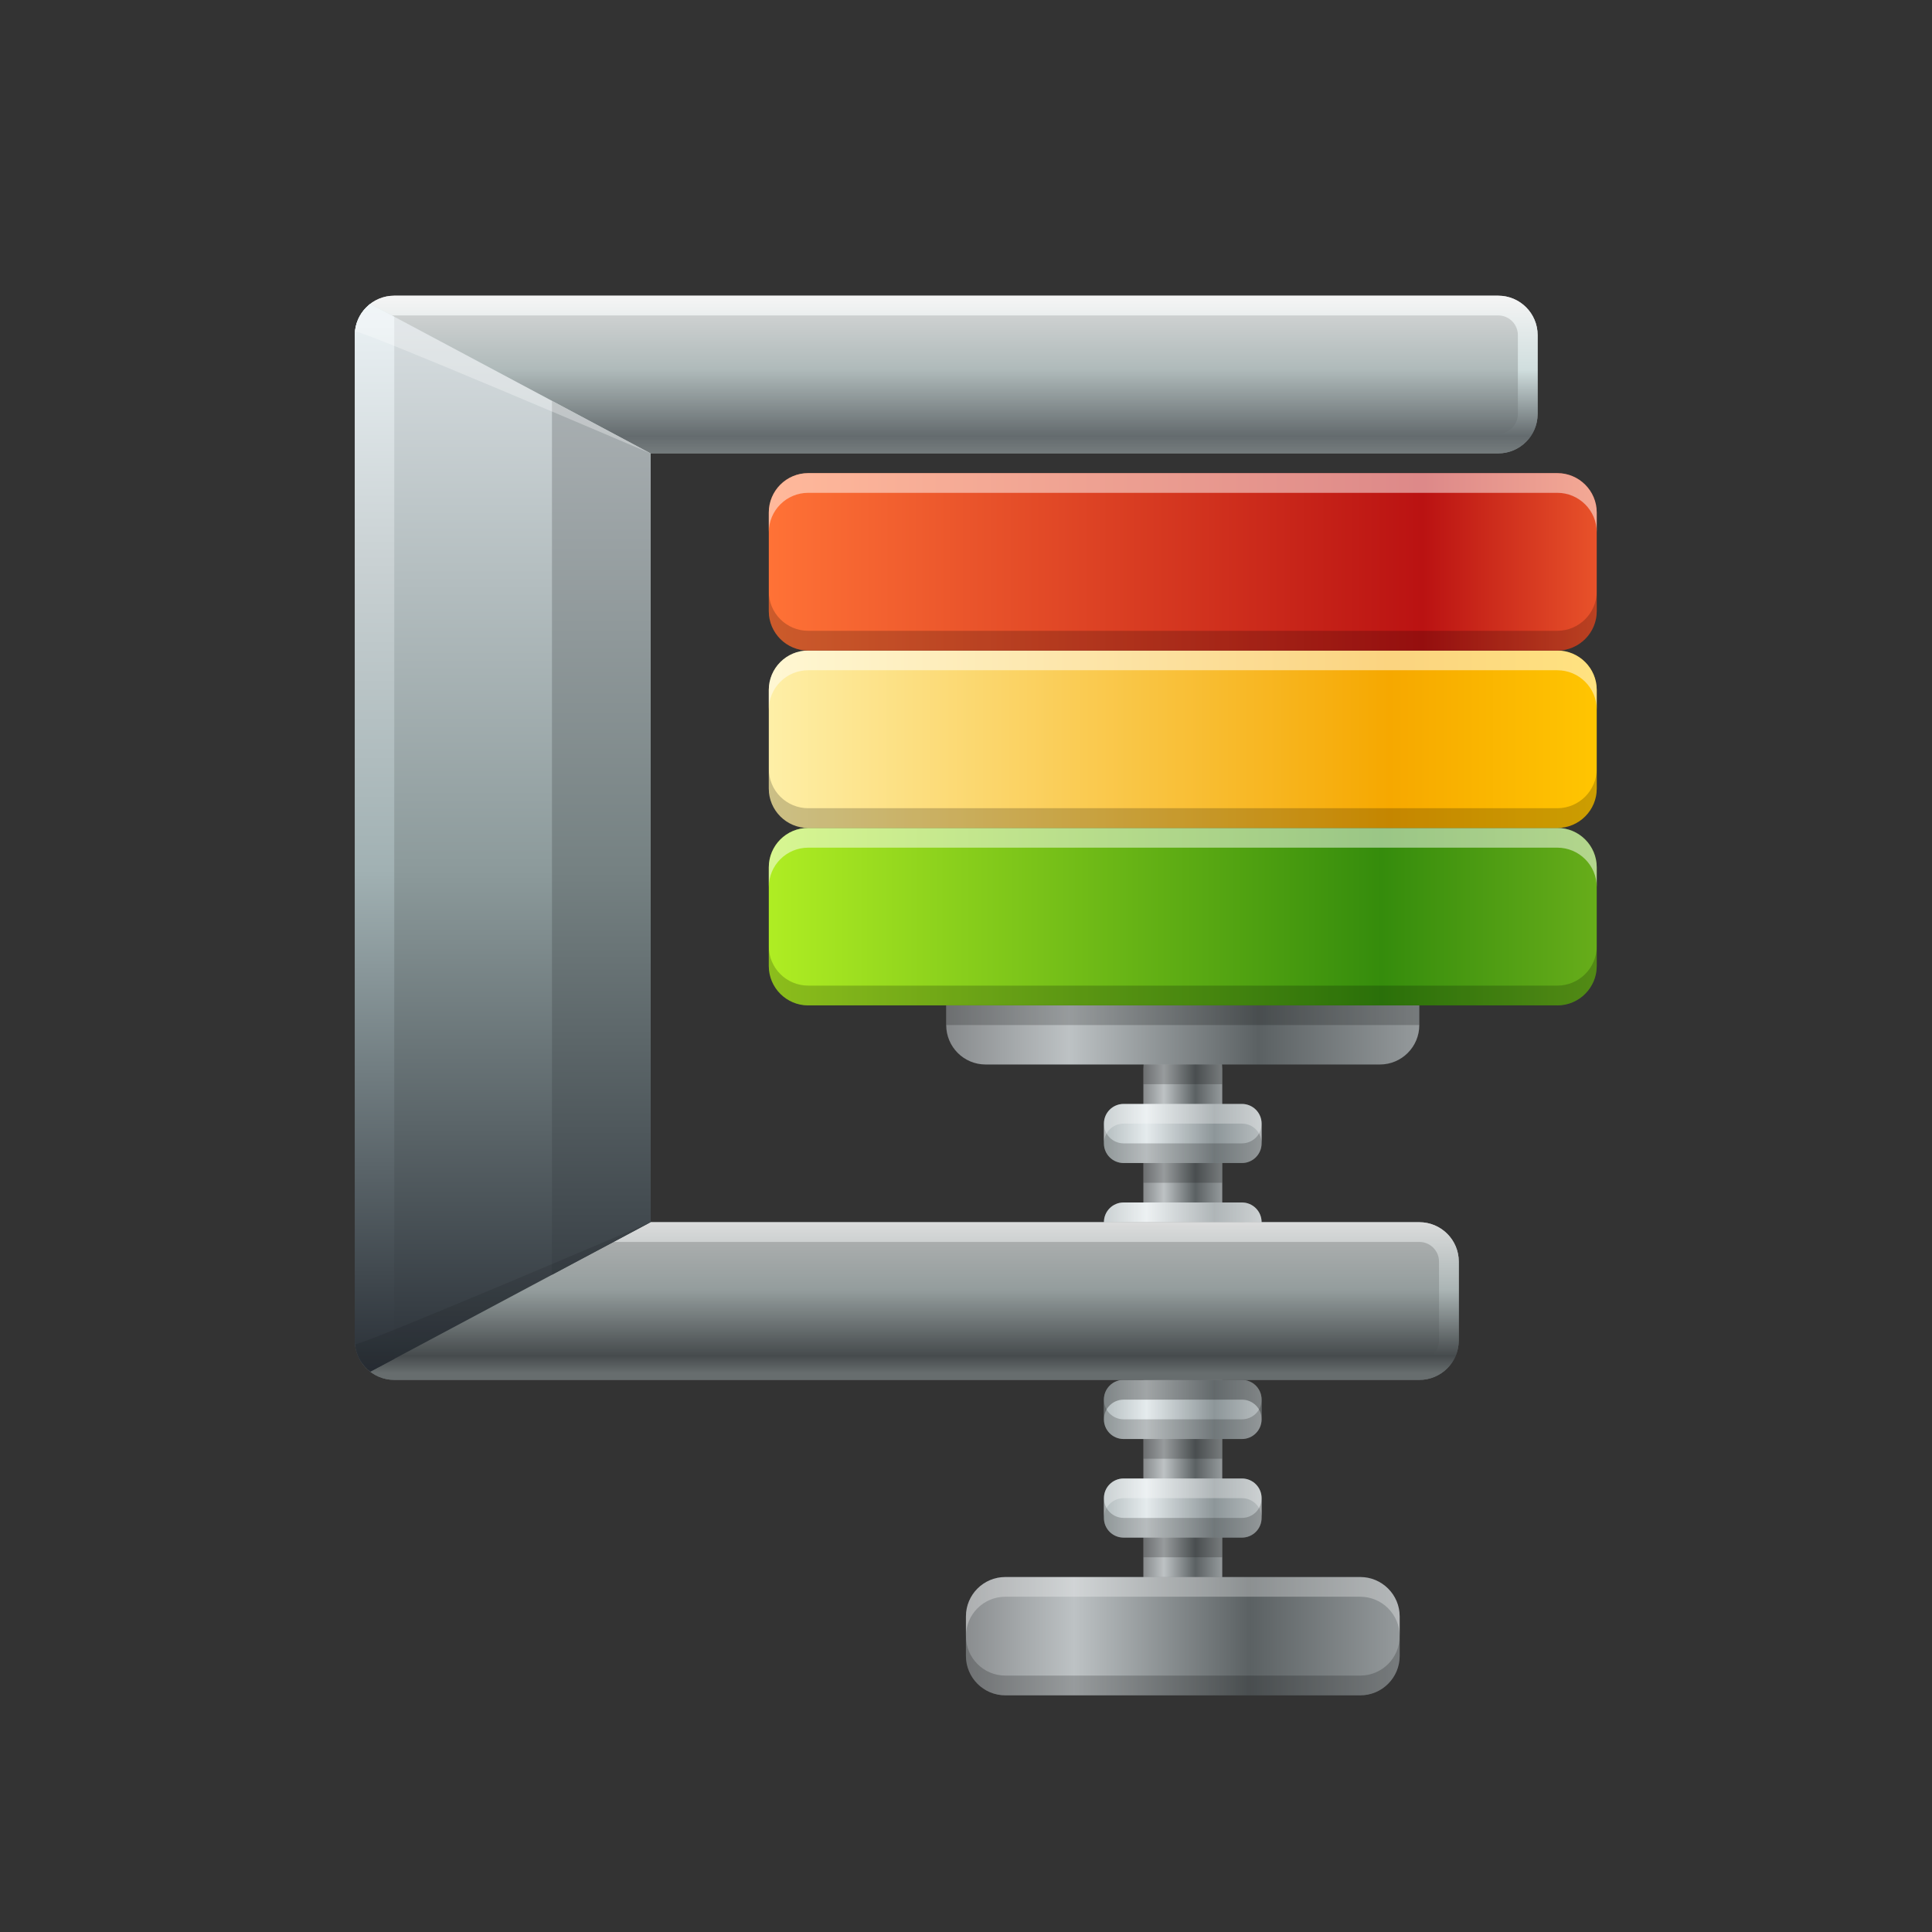 <?xml version="1.0" encoding="UTF-8"?>
<!DOCTYPE svg PUBLIC "-//W3C//DTD SVG 1.1 Tiny//EN" "http://www.w3.org/Graphics/SVG/1.1/DTD/svg11-tiny.dtd">
<svg baseProfile="tiny" height="60" viewBox="0 0 60 60" width="60" xmlns="http://www.w3.org/2000/svg" xmlns:xlink="http://www.w3.org/1999/xlink">
<rect x="0" y="0" width="60" height="60" fill="#333333" stroke="none"/>
<rect fill="none" height="60" width="60"/>
<rect fill="none" height="59.996" width="59.996"/>
<linearGradient gradientUnits="userSpaceOnUse" id="SVGID_1" x1="37.96" x2="35.51" y1="41.94" y2="41.94">
<stop offset="0" stop-color="#959A9C"/>
<stop offset="0.34" stop-color="#5B6163"/>
<stop offset="0.74" stop-color="#BDC2C4"/>
<stop offset="1" stop-color="#878A8C"/>
</linearGradient>
<path d="M35.508,50.676c0,0.752,0.548,1.361,1.225,1.361l0,0c0.676,0,1.225-0.608,1.225-1.361v-17.48 c0-0.751-0.549-1.361-1.225-1.361l0,0c-0.677,0-1.225,0.61-1.225,1.361V50.676z" fill="url(#SVGID_1)"/>
<linearGradient gradientUnits="userSpaceOnUse" id="SVGID_2" x1="39.18" x2="34.28" y1="46.83" y2="46.83">
<stop offset="0" stop-color="#B7BDBF"/>
<stop offset="0.3" stop-color="#8D9699"/>
<stop offset="0.73" stop-color="#E5EBED"/>
<stop offset="1" stop-color="#B4BDBF"/>
</linearGradient>
<path d="M34.283,47.14c0,0.339,0.273,0.612,0.612,0.612h3.673c0.339,0,0.612-0.273,0.612-0.612v-0.612 c0-0.339-0.273-0.612-0.612-0.612h-3.673c-0.339,0-0.612,0.273-0.612,0.612V47.14z" fill="url(#SVGID_2)"/>
<path d="M34.896,45.915h3.673c0.339,0,0.612,0.273,0.612,0.612v0.612 c0-0.339-0.273-0.612-0.612-0.612h-3.673c-0.339,0-0.612,0.273-0.612,0.612v-0.612C34.283,46.188,34.557,45.915,34.896,45.915z" fill="#FFFFFF" fill-opacity="0.3" stroke-opacity="0.3"/>
<rect fill-opacity="0.2" height="0.611" stroke-opacity="0.2" width="2.449" x="35.508" y="47.752"/>
<linearGradient gradientUnits="userSpaceOnUse" id="SVGID_3" x1="39.18" x2="34.28" y1="43.77" y2="43.77">
<stop offset="0" stop-color="#B7BDBF"/>
<stop offset="0.3" stop-color="#8D9699"/>
<stop offset="0.73" stop-color="#E5EBED"/>
<stop offset="1" stop-color="#B4BDBF"/>
</linearGradient>
<path d="M34.283,44.078c0,0.339,0.273,0.612,0.612,0.612h3.673c0.339,0,0.612-0.273,0.612-0.612 v-0.611c0-0.34-0.273-0.613-0.612-0.613h-3.673c-0.339,0-0.612,0.273-0.612,0.613V44.078z" fill="url(#SVGID_3)"/>
<path d="M34.896,42.854h3.673c0.339,0,0.612,0.273,0.612,0.613v0.611 c0-0.338-0.273-0.611-0.612-0.611h-3.673c-0.339,0-0.612,0.273-0.612,0.611v-0.611C34.283,43.127,34.557,42.854,34.896,42.854z" fill-opacity="0.3" stroke-opacity="0.3"/>
<rect fill-opacity="0.2" height="0.612" stroke-opacity="0.2" width="2.449" x="35.508" y="44.69"/>
<linearGradient gradientUnits="userSpaceOnUse" id="SVGID_4" x1="39.18" x2="34.28" y1="38.26" y2="38.26">
<stop offset="0" stop-color="#B7BDBF"/>
<stop offset="0.3" stop-color="#8D9699"/>
<stop offset="0.73" stop-color="#E5EBED"/>
<stop offset="1" stop-color="#B4BDBF"/>
</linearGradient>
<path d="M34.283,38.568c0,0.339,0.273,0.612,0.612,0.612h3.673c0.339,0,0.612-0.273,0.612-0.612 v-0.611c0-0.34-0.273-0.613-0.612-0.613h-3.673c-0.339,0-0.612,0.273-0.612,0.613V38.568z" fill="url(#SVGID_4)"/>
<path d="M34.896,37.344h3.673c0.339,0,0.612,0.273,0.612,0.613v0.611 c0-0.338-0.273-0.611-0.612-0.611h-3.673c-0.339,0-0.612,0.273-0.612,0.611v-0.611C34.283,37.617,34.557,37.344,34.896,37.344z" fill="#FFFFFF" fill-opacity="0.3" stroke-opacity="0.3"/>
<rect fill-opacity="0.2" height="0.612" stroke-opacity="0.2" width="2.449" x="35.508" y="39.181"/>
<linearGradient gradientUnits="userSpaceOnUse" id="SVGID_5" x1="39.18" x2="34.28" y1="35.2" y2="35.2">
<stop offset="0" stop-color="#B7BDBF"/>
<stop offset="0.3" stop-color="#8D9699"/>
<stop offset="0.73" stop-color="#E5EBED"/>
<stop offset="1" stop-color="#B4BDBF"/>
</linearGradient>
<path d="M34.283,35.508c0,0.338,0.273,0.611,0.612,0.611h3.673c0.339,0,0.612-0.273,0.612-0.611 v-0.612c0-0.339-0.273-0.612-0.612-0.612h-3.673c-0.339,0-0.612,0.273-0.612,0.612V35.508z" fill="url(#SVGID_5)"/>
<path d="M34.896,35.508h3.673c0.339,0,0.612-0.273,0.612-0.612v0.612 c0,0.338-0.273,0.611-0.612,0.611h-3.673c-0.339,0-0.612-0.273-0.612-0.611v-0.612C34.283,35.233,34.557,35.508,34.896,35.508z" fill-opacity="0.2" stroke-opacity="0.2"/>
<path d="M34.896,44.078h3.673c0.339,0,0.612-0.273,0.612-0.611v0.611 c0,0.339-0.273,0.612-0.612,0.612h-3.673c-0.339,0-0.612-0.273-0.612-0.612v-0.611C34.283,43.805,34.557,44.078,34.896,44.078z" fill-opacity="0.2" stroke-opacity="0.2"/>
<path d="M34.896,47.14h3.673c0.339,0,0.612-0.274,0.612-0.612v0.612 c0,0.339-0.273,0.612-0.612,0.612h-3.673c-0.339,0-0.612-0.273-0.612-0.612v-0.612C34.283,46.865,34.557,47.14,34.896,47.14z" fill-opacity="0.2" stroke-opacity="0.2"/>
<path d="M34.896,34.283h3.673c0.339,0,0.612,0.273,0.612,0.612v0.612 c0-0.339-0.273-0.612-0.612-0.612h-3.673c-0.339,0-0.612,0.273-0.612,0.612v-0.612C34.283,34.557,34.557,34.283,34.896,34.283z" fill="#FFFFFF" fill-opacity="0.3" stroke-opacity="0.3"/>
<rect fill-opacity="0.2" height="0.613" stroke-opacity="0.2" width="2.449" x="35.508" y="36.119"/>
<linearGradient gradientUnits="userSpaceOnUse" id="SVGID_6" x1="44.08" x2="29.39" y1="32.14" y2="32.14">
<stop offset="0" stop-color="#959A9C"/>
<stop offset="0.34" stop-color="#5B6163"/>
<stop offset="0.74" stop-color="#BDC2C4"/>
<stop offset="1" stop-color="#878A8C"/>
</linearGradient>
<path d="M44.078,31.834c0,0.677-0.549,1.225-1.225,1.225H30.609c-0.676,0-1.224-0.548-1.224-1.225 v-0.611h14.692V31.834z" fill="url(#SVGID_6)"/>
<linearGradient gradientUnits="userSpaceOnUse" id="SVGID_7" x1="49.59" x2="23.88" y1="28.47" y2="28.47">
<stop offset="0" stop-color="#67AD1A"/>
<stop offset="0.26" stop-color="#358C0C"/>
<stop offset="1" stop-color="#AFED23"/>
</linearGradient>
<path d="M23.876,29.998c0,0.676,0.548,1.225,1.224,1.225h23.263c0.676,0,1.225-0.549,1.225-1.225 v-3.061c0-0.676-0.549-1.225-1.225-1.225H25.1c-0.676,0-1.224,0.548-1.224,1.225V29.998z" fill="url(#SVGID_7)"/>
<path d="M25.1,30.609h23.263c0.676,0,1.225-0.547,1.225-1.224v0.612 c0,0.676-0.549,1.225-1.225,1.225H25.1c-0.676,0-1.224-0.549-1.224-1.225v-0.612C23.876,30.062,24.423,30.609,25.1,30.609z" fill-opacity="0.2" stroke-opacity="0.2"/>
<path d="M25.1,25.712h23.263c0.676,0,1.225,0.548,1.225,1.225v0.612 c0-0.676-0.549-1.224-1.225-1.224H25.1c-0.676,0-1.224,0.548-1.224,1.224v-0.612C23.876,26.261,24.423,25.712,25.1,25.712z" fill="#FFFFFF" fill-opacity="0.5" stroke-opacity="0.5"/>
<linearGradient gradientUnits="userSpaceOnUse" id="SVGID_8" x1="49.59" x2="23.88" y1="22.96" y2="22.96">
<stop offset="0" stop-color="#FFC501"/>
<stop offset="0.25" stop-color="#F6A800"/>
<stop offset="1" stop-color="#FEEFA7"/>
</linearGradient>
<path d="M23.876,24.488c0,0.677,0.548,1.225,1.224,1.225h23.263c0.676,0,1.225-0.548,1.225-1.225 v-3.061c0-0.676-0.549-1.224-1.225-1.224H25.1c-0.676,0-1.224,0.548-1.224,1.224V24.488z" fill="url(#SVGID_8)"/>
<path d="M25.1,25.1h23.263c0.676,0,1.225-0.548,1.225-1.224v0.612 c0,0.677-0.549,1.225-1.225,1.225H25.1c-0.676,0-1.224-0.548-1.224-1.225v-0.612C23.876,24.552,24.423,25.1,25.1,25.1z" fill-opacity="0.2" stroke-opacity="0.2"/>
<path d="M25.1,20.203h23.263c0.676,0,1.225,0.548,1.225,1.224v0.612 c0-0.676-0.549-1.224-1.225-1.224H25.1c-0.676,0-1.224,0.548-1.224,1.224v-0.612C23.876,20.751,24.423,20.203,25.1,20.203z" fill="#FFFFFF" fill-opacity="0.5" stroke-opacity="0.5"/>
<linearGradient gradientUnits="userSpaceOnUse" id="SVGID_9" x1="49.59" x2="23.88" y1="17.45" y2="17.45">
<stop offset="0" stop-color="#E8522A"/>
<stop offset="0.21" stop-color="#BA1212"/>
<stop offset="1" stop-color="#FF7236"/>
</linearGradient>
<path d="M23.876,18.978c0,0.677,0.548,1.225,1.224,1.225h23.263c0.676,0,1.225-0.548,1.225-1.225 v-3.061c0-0.676-0.549-1.224-1.225-1.224H25.1c-0.676,0-1.224,0.548-1.224,1.224V18.978z" fill="url(#SVGID_9)"/>
<path d="M25.1,19.59h23.263c0.676,0,1.225-0.548,1.225-1.224v0.612 c0,0.677-0.549,1.225-1.225,1.225H25.1c-0.676,0-1.224-0.548-1.224-1.225v-0.612C23.876,19.042,24.423,19.59,25.1,19.59z" fill-opacity="0.2" stroke-opacity="0.2"/>
<path d="M25.1,14.693h23.263c0.676,0,1.225,0.548,1.225,1.224v0.612 c0-0.676-0.549-1.224-1.225-1.224H25.1c-0.676,0-1.224,0.548-1.224,1.224v-0.612C23.876,15.241,24.423,14.693,25.1,14.693z" fill="#FFFFFF" fill-opacity="0.5" stroke-opacity="0.5"/>
<linearGradient gradientUnits="userSpaceOnUse" id="SVGID_10" x1="43.47" x2="29.81" y1="50.81" y2="50.81">
<stop offset="0" stop-color="#959A9C"/>
<stop offset="0.34" stop-color="#5B6163"/>
<stop offset="0.74" stop-color="#BDC2C4"/>
<stop offset="1" stop-color="#878A8C"/>
</linearGradient>
<path d="M29.998,51.425c0,0.677,0.548,1.225,1.225,1.225h11.02c0.676,0,1.225-0.548,1.225-1.225V50.2 c0-0.676-0.549-1.224-1.225-1.224h-11.02c-0.678,0-1.225,0.548-1.225,1.224V51.425z" fill="url(#SVGID_10)"/>
<path d="M31.223,52.037h11.02c0.676,0,1.225-0.548,1.225-1.225v0.612 c0,0.677-0.549,1.225-1.225,1.225h-11.02c-0.678,0-1.225-0.548-1.225-1.225v-0.612C29.998,51.489,30.545,52.037,31.223,52.037z" fill-opacity="0.2" stroke-opacity="0.2"/>
<path d="M31.223,48.977h11.02c0.676,0,1.225,0.548,1.225,1.224v0.612 c0-0.676-0.549-1.225-1.225-1.225h-11.02c-0.678,0-1.225,0.549-1.225,1.225V50.2C29.998,49.524,30.545,48.977,31.223,48.977z" fill="#FFFFFF" fill-opacity="0.3" stroke-opacity="0.3"/>
<linearGradient gradientUnits="userSpaceOnUse" id="SVGID_11" x1="28.16" x2="28.16" y1="37.75" y2="42.65">
<stop offset="0" stop-color="#B6B6B6"/>
<stop offset="0.47" stop-color="#949D9D"/>
<stop offset="0.89" stop-color="#464B4D"/>
<stop offset="1" stop-color="#676D6E"/>
</linearGradient>
<path d="M11.02,41.629c0,0.678,0.548,1.225,1.225,1.225h31.834c0.676,0,1.225-0.547,1.225-1.225 v-2.448c0-0.676-0.549-1.224-1.225-1.224H12.244C11.567,37.957,11.02,41.629,11.02,41.629z" fill="url(#SVGID_11)"/>
<linearGradient gradientUnits="userSpaceOnUse" id="SVGID_12" x1="28.16" x2="28.16" y1="37.75" y2="42.65">
<stop offset="0" stop-color="#E0E0E0"/>
<stop offset="0.47" stop-color="#ABB5B5"/>
<stop offset="0.89" stop-color="#464B4D"/>
<stop offset="1" stop-color="#676D6E"/>
</linearGradient>
<path d="M11.02,41.629c0,0.678,0.548,1.225,1.225,1.225h31.834c0.676,0,1.225-0.547,1.225-1.225 v-2.448c0-0.676-0.549-1.224-1.225-1.224H12.244C11.567,37.957,11.02,41.629,11.02,41.629z M11.632,39.181 c0-0.337,0.273-0.612,0.612-0.612h31.834c0.338,0,0.612,0.275,0.612,0.612v2.448c0,0.338-0.274,0.613-0.612,0.613H12.244 c-0.339,0-0.612-0.275-0.612-0.613V39.181z" fill="url(#SVGID_12)"/>
<linearGradient gradientUnits="userSpaceOnUse" id="SVGID_13" x1="29.39" x2="29.39" y1="9.18" y2="14.08">
<stop offset="0" stop-color="#D9D9D9"/>
<stop offset="0.47" stop-color="#AFBABA"/>
<stop offset="0.89" stop-color="#646B6E"/>
<stop offset="1" stop-color="#757C7D"/>
</linearGradient>
<path d="M12.244,14.081h34.283c0.676,0,1.225-0.548,1.225-1.224v-2.449 c0-0.676-0.549-1.224-1.225-1.224H12.244c-0.677,0-1.225,0.548-1.225,1.224C11.02,10.407,11.567,14.081,12.244,14.081z" fill="url(#SVGID_13)"/>
<linearGradient gradientUnits="userSpaceOnUse" id="SVGID_14" x1="29.39" x2="29.39" y1="9.18" y2="14.08">
<stop offset="0" stop-color="#F5F5F5"/>
<stop offset="0.47" stop-color="#D0DEDE"/>
<stop offset="0.89" stop-color="#646B6E"/>
<stop offset="1" stop-color="#757C7D"/>
</linearGradient>
<path d="M11.02,10.407c0,0,0.548,3.673,1.225,3.673h34.283c0.676,0,1.225-0.548,1.225-1.224v-2.449 c0-0.676-0.549-1.224-1.225-1.224H12.244C11.567,9.183,11.02,9.731,11.02,10.407z M11.632,10.407c0-0.337,0.273-0.612,0.612-0.612 h34.283c0.338,0,0.612,0.275,0.612,0.612v2.449c0,0.337-0.274,0.612-0.612,0.612H12.244C11.905,13.468,11.632,10.407,11.632,10.407z " fill="url(#SVGID_14)"/>
<linearGradient gradientUnits="userSpaceOnUse" id="SVGID_15" x1="15.61" x2="15.61" y1="9.18" y2="42.87">
<stop offset="0" stop-color="#DAE0E3"/>
<stop offset="0.53" stop-color="#8C9A9B"/>
<stop offset="1" stop-color="#292F36"/>
</linearGradient>
<path d="M11.501,9.44l8.701,4.641v23.876l-8.701,4.64c-0.292-0.224-0.482-0.571-0.482-0.968V10.407 C11.02,10.012,11.21,9.664,11.501,9.44z" fill="url(#SVGID_15)"/>
<linearGradient gradientUnits="userSpaceOnUse" id="SVGID_16" x1="11.63" x2="11.63" y1="9.35" y2="42.67">
<stop offset="0" stop-color="#EBF2F5"/>
<stop offset="0.25" stop-color="#C8D0D2"/>
<stop offset="0.53" stop-color="#A1B1B3"/>
<stop offset="1" stop-color="#292F36"/>
</linearGradient>
<path d="M11.501,9.44l0.743,0.396v32.366l-0.743,0.395c-0.292-0.223-0.482-0.57-0.482-0.967V10.407 C11.02,10.012,11.21,9.664,11.501,9.44z" fill="url(#SVGID_16)"/>
<linearGradient gradientUnits="userSpaceOnUse" id="SVGID_17" x1="18.67" x2="18.67" y1="8.98" y2="43.11">
<stop offset="0" stop-color="#B5BABD"/>
<stop offset="0.53" stop-color="#758182"/>
<stop offset="1" stop-color="#292F36"/>
</linearGradient>
<polygon fill="url(#SVGID_17)" points="17.142,12.448 20.203,14.081 20.203,37.957 17.142,39.588 "/>
<path d="M20.203,37.957l-8.701,4.64c-0.263-0.202-0.437-0.508-0.469-0.856 C11.078,41.857,20.203,37.957,20.203,37.957z" fill-opacity="0.1" stroke-opacity="0.1"/>
<path d="M11.032,10.297c0.033-0.349,0.206-0.655,0.469-0.857 l8.701,4.641C20.203,14.081,11.078,10.18,11.032,10.297z" fill="#FFFFFF" fill-opacity="0.3" stroke-opacity="0.3"/>
<rect fill-opacity="0.2" height="0.611" stroke-opacity="0.2" width="14.692" x="29.386" y="31.223"/>
<rect fill-opacity="0.2" height="0.612" stroke-opacity="0.2" width="2.449" x="35.508" y="33.059"/>
</svg>
